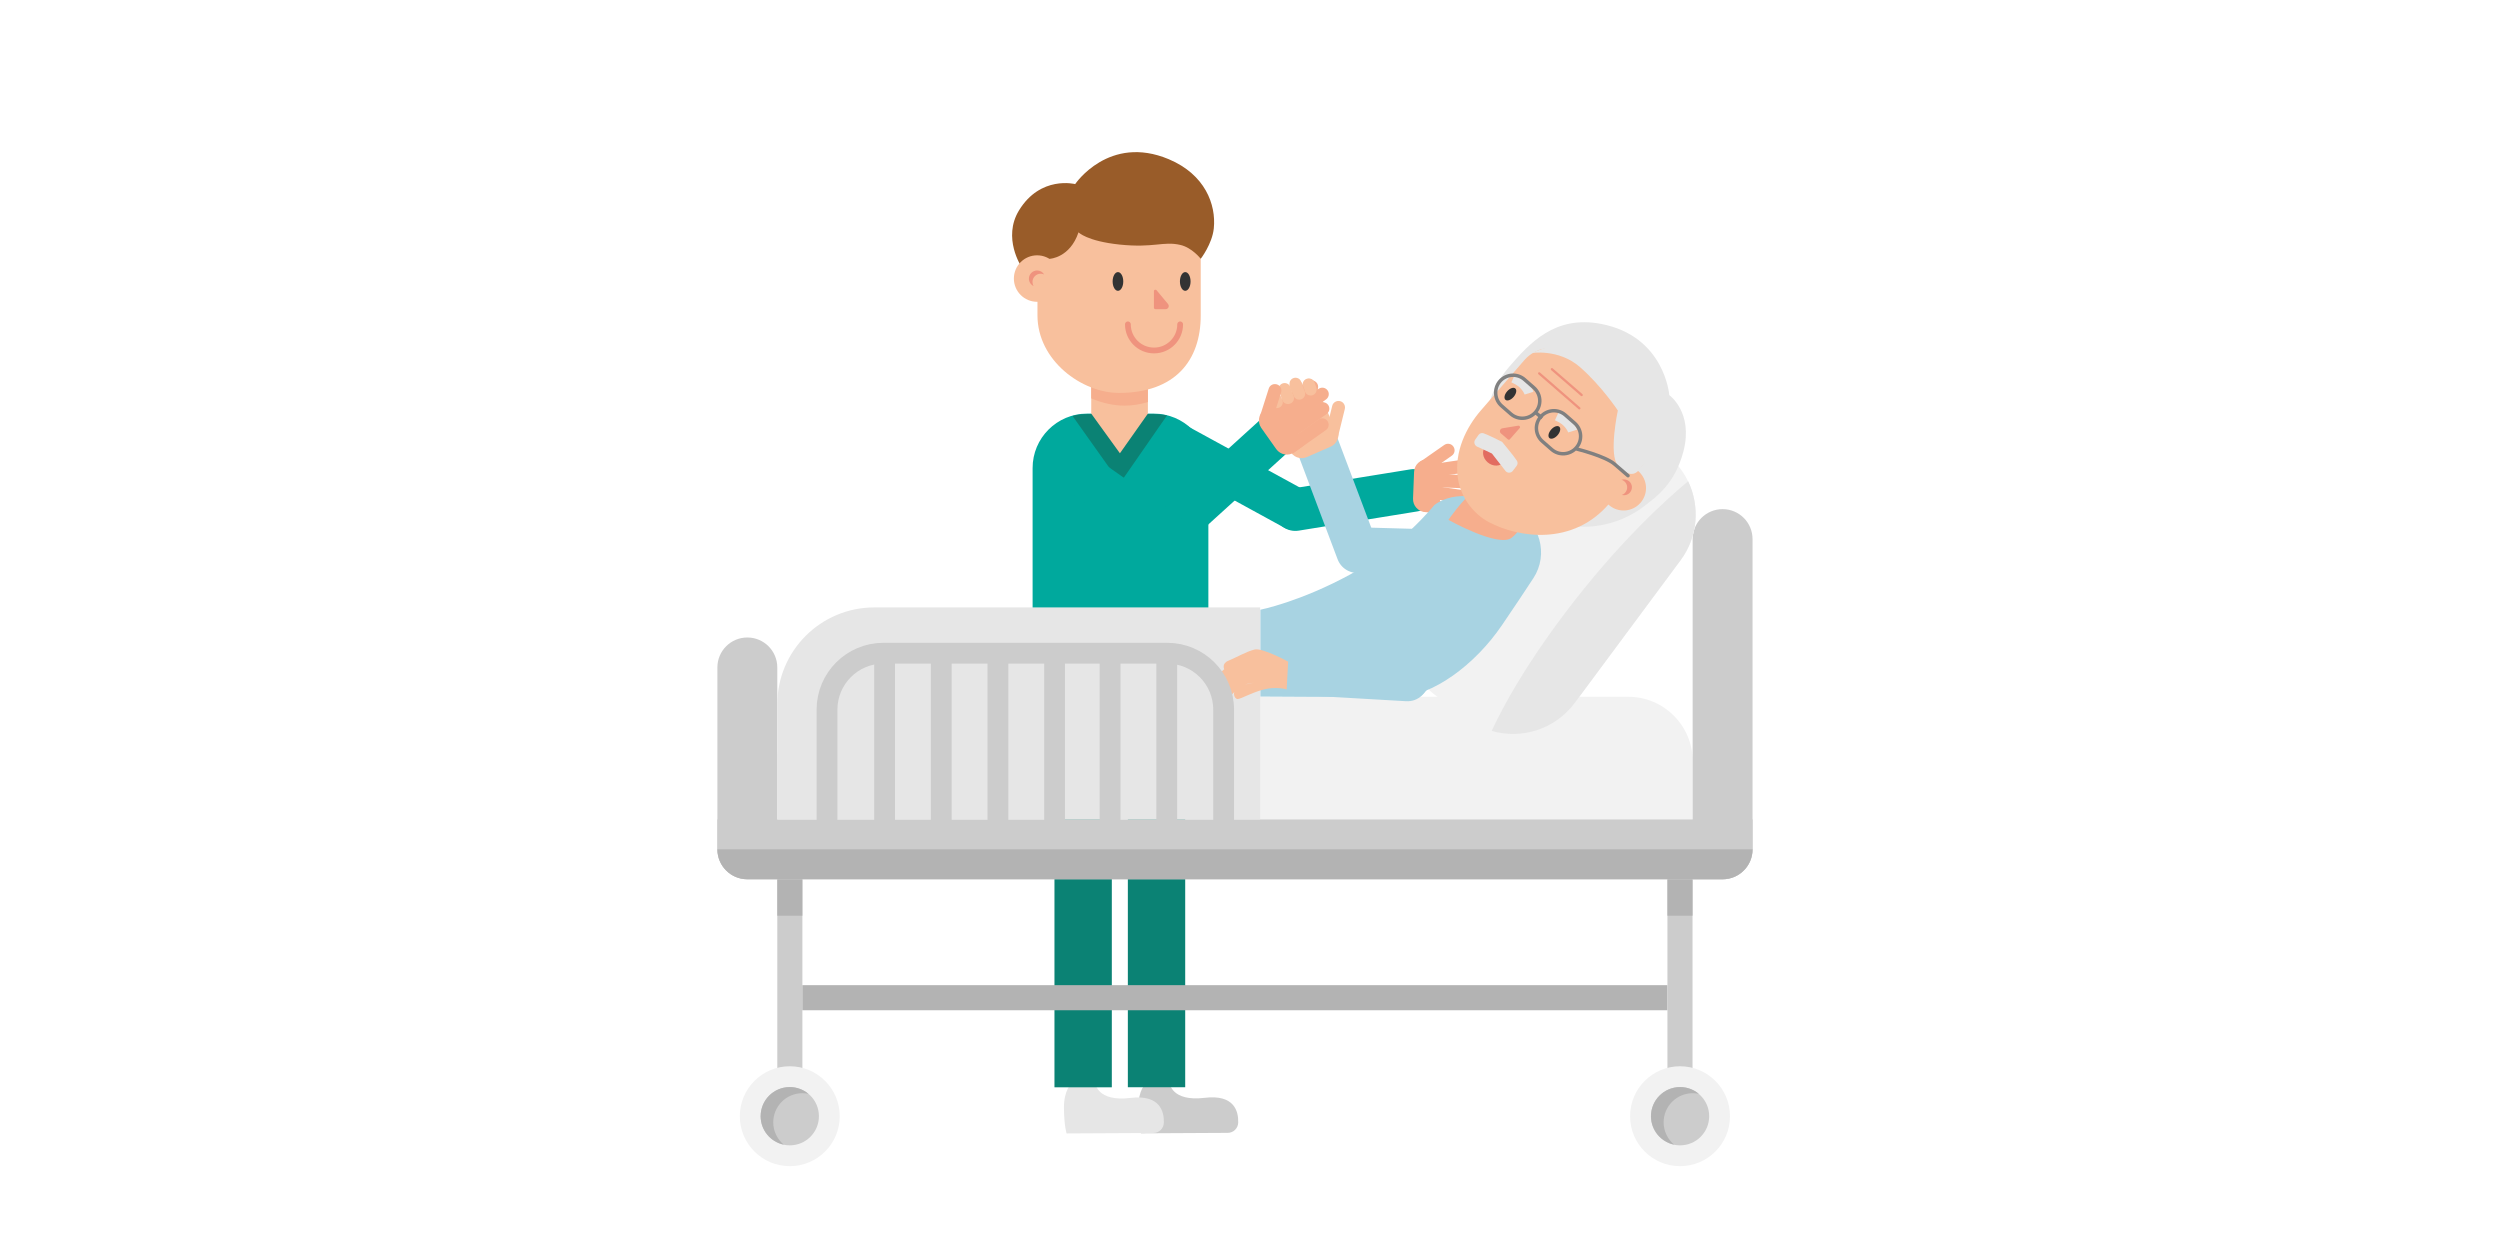 <?xml version="1.0" encoding="utf-8"?>
<!-- Generator: Adobe Illustrator 19.2.0, SVG Export Plug-In . SVG Version: 6.00 Build 0)  -->
<svg version="1.1" id="Layer_1" xmlns="http://www.w3.org/2000/svg" xmlns:xlink="http://www.w3.org/1999/xlink" x="0px" y="0px"
	width = "100" height="50"
	 viewBox="0 0 1920 1081" style="enable-background:new 0 0 1920 1081;" xml:space="preserve">
<style type="text/css">
	.st0{fill:#CCCCCC;}
	.st1{fill:#E6E6E6;}
	.st2{fill:#00A99D;}
	.st3{fill:#0B8274;}
	.st4{fill:#069385;}
	.st5{fill:#F8C09D;}
	.st6{fill:#F6AE8D;}
	.st7{fill:none;stroke:#EF937E;stroke-width:5;stroke-linecap:round;stroke-miterlimit:10;}
	.st8{fill:#EF937E;}
	.st9{fill:#333333;}
	.st10{fill:#995C29;}
	.st11{fill:#F2F2F2;}
	.st12{fill:#B3B3B3;}
	.st13{fill:#A8D3E2;}
	.st14{fill:none;stroke:#EF937E;stroke-width:2;stroke-linecap:round;stroke-miterlimit:10;}
	.st15{fill:none;stroke:#E6E6E6;stroke-width:8;stroke-miterlimit:10;}
	.st16{fill:none;stroke:#808080;stroke-width:3;stroke-miterlimit:10;}
	.st17{fill:none;stroke:#CCCCCC;stroke-width:18;stroke-miterlimit:10;}
	.st18{fill:none;stroke:#808080;stroke-width:3;stroke-linecap:round;stroke-miterlimit:10;}
	.st19{fill:#E26C60;}
</style>
<g>
	<path class="st0" d="M870.1,936.7c0,0-6.9,5.7-6.7,21.6s2.3,21.8,2.3,21.8l75-0.4c5,0,9-4,9.1-8.9c0.3-10-3.6-24.5-29-21.4
		c-28.8,3.5-30.3-12.8-30.3-12.8L870.1,936.7z"/>
	<path class="st1" d="M805.8,936.8c0,0-6.9,5.7-6.7,21.6c0.2,15.9,2.3,21.8,2.3,21.8l75-0.4c5,0,9-4,9.1-8.9
		c0.3-10-3.6-24.5-29-21.4c-28.8,3.5-30.3-12.8-30.3-12.8L805.8,936.8z"/>
	<path class="st2" d="M981,443.6L981,443.6c1.6,10.1,11.1,16.9,21.1,15.3l102.5-16.6c10.1-1.6,16.9-11.1,15.3-21.1l0,0
		c-1.6-10.1-11.1-16.9-21.1-15.3l-102.5,16.6C986.2,424.1,979.3,433.6,981,443.6z"/>
	<path class="st3" d="M848.6,674.3h-1.3c-41.6,0-75.4-34.2-75.4-75.8v-0.2h152v0.2C923.9,640.1,890.2,674.3,848.6,674.3z"/>
	<path class="st2" d="M880.7,375.6L880.7,375.6c-5,8.9-1.7,20.2,7.3,25.1L989,456c8.9,4.9,20.1,1.7,25.1-7.2v0
		c4.9-8.9,1.7-20.1-7.2-25.1l-101.2-55.3C896.8,363.5,885.7,366.8,880.7,375.6z"/>
	<rect x="790.9" y="598.3" class="st3" width="49.6" height="342"/>
	
		<rect x="854.4" y="598.3" transform="matrix(-1 -1.224647e-16 1.224647e-16 -1 1758.362 1538.544)" class="st3" width="49.6" height="342"/>
	<path class="st2" d="M819.1,357.7h57.7c26,0,47.2,21.1,47.2,47.2v218c0,0-21,20.5-75.3,20.5s-76.7-20.5-76.7-20.5v-218
		C771.9,378.8,793.1,357.7,819.1,357.7z"/>
	<path class="st4" d="M814,573.4V531h-42v62.9c2,0.7,4.2,1.1,6.4,1.1h14C804.3,595,814,585.3,814,573.4z"/>
	<path class="st3" d="M847.7,417.7l40.5-58.4c-3.7-0.9-7.5-1.2-11.4-1.2h-57.7c-4.4,0-8.6,0.5-12.6,1.6L847.7,417.7z"/>
	<polygon class="st5" points="871.7,357.7 847.5,392 822.7,357.7 822.7,328.5 871.7,328.5 	"/>
	<path class="st6" d="M822.7,344.5c9.5,4.1,19.4,6.3,28.9,6.3c6.6,0,13.4-1.1,20.1-3.1v-15.5h-49V344.5z"/>
	<path class="st4" d="M924,531h-42v42.4c0,11.9,10.1,21.6,21.9,21.6h14c2.1,0,4.1-0.4,6.1-1V531z"/>
	<path class="st5" d="M846.6,339.8c-31.9,0-70.4-27.9-70.4-67.1v-47.2c0-39,31.6-70.6,70.6-70.6h0c39,0,70.6,31.6,70.6,70.6v47.2
		C917.4,311.9,895.2,339.8,846.6,339.8z"/>
	<path class="st7" d="M854.4,280.5c0,12.5,10.1,22.6,22.6,22.6h0c12.5,0,22.6-10.1,22.6-22.6"/>
	<path class="st8" d="M876.9,251.7v14.5c0,0.7,0.8,1.2,1.5,1.2h8.6c2.3,0,3.6-2.7,2.1-4.5l-9.9-11.9
		C878.5,250.1,876.9,250.6,876.9,251.7z"/>
	<ellipse class="st9" cx="845.8" cy="243.4" rx="4.6" ry="8.1"/>
	<ellipse class="st9" cx="904" cy="243.4" rx="4.6" ry="8.1"/>
	<path class="st2" d="M913,463.5l97.5-88.5l-24.8-27.3l-97.4,88.5c-7.5,6.9-8.1,18.5-1.3,26.1l0,0
		C893.8,469.8,905.5,470.3,913,463.5z"/>
	<path class="st10" d="M786.9,223.8c0,0,17.4-0.8,24.8-22.9c0,0,7.1,7.6,35.5,10.6c29.7,3.1,37.8-3.1,52.5,0.3
		c10.2,2.3,17.7,12,17.7,12s9.9-12.8,11.3-26.3c2.1-20.7-7.6-46.6-38.9-59.8c-51.8-21.8-81,21.5-81,21.5s-30-7.7-48.6,22.8
		c-14.5,23.8,2.1,48.6,2.1,48.6L786.9,223.8z"/>
	<circle class="st5" cx="775.9" cy="240.9" r="20.1"/>
	<path class="st8" d="M771.9,243.8c0-3.9,3.2-7.1,7.1-7.1c1.1,0,2.1,0.2,3,0.7c-1.2-2.1-3.5-3.5-6.1-3.5c-3.9,0-7.1,3.2-7.1,7.1
		c0,2.8,1.7,5.3,4.1,6.4C772.2,246.3,771.9,245.1,771.9,243.8z"/>
	<path class="st2" d="M909.7,476.6L909.7,476.6c5.7-8.4,3.6-19.9-4.8-25.6l-99.7-69.9c-8.4-5.7-19.9-3.6-25.6,4.8l0,0
		c-5.7,8.4-3.6,19.9,4.8,25.6l99.7,69.9C892.4,487.2,903.9,485,909.7,476.6z"/>
</g>
<g>
	<path class="st6" d="M1111.8,431l-2.1,11.2l34.9,6.5c3.1,0.6,6-1.5,6.6-4.6l0,0c0.6-3.1-1.5-6-4.6-6.6L1111.8,431z"/>
	<path class="st6" d="M1114,419.4l-1.7,11.2l42.4,6.4c3.1,0.5,6-1.7,6.5-4.8l0,0c0.5-3.1-1.7-6-4.8-6.5L1114,419.4z"/>
	<path class="st6" d="M1119.7,409.8l-0.5,11.4l42.9,1.8c3.1,0.1,5.8-2.3,5.9-5.4v0c0.1-3.1-2.3-5.8-5.4-5.9L1119.7,409.8z"/>
	<path class="st6" d="M1114.6,401.8l1.6,11.2l42.5-6.2c3.1-0.5,5.3-3.3,4.8-6.4v0c-0.5-3.1-3.3-5.3-6.4-4.8L1114.6,401.8z"/>
	<path class="st6" d="M1106.8,399.6l6.5,9.3l21.2-14.8c2.6-1.8,3.2-5.3,1.4-7.9l0,0c-1.8-2.6-5.3-3.2-7.9-1.4L1106.8,399.6z"/>
	<path class="st6" d="M1113.6,397.3l9.1,0.4c1.7,0.1,2.9,1.5,2.9,3.1l-1.6,39.6c-0.1,1.7-1.5,2.9-3.1,2.9l-9.1-0.4
		c-6.2-0.3-11.1-5.5-10.8-11.8l0.9-23C1102.1,401.9,1107.4,397,1113.6,397.3z"/>
</g>
<path class="st11" d="M1342.8,708.6H551.2v-50.4c0-30.7,24.9-55.6,55.6-55.6h680.4c30.7,0,55.6,24.9,55.6,55.6V708.6z"/>
<path class="st0" d="M1368.7,760.4H525.3c-14.3,0-25.9-11.6-25.9-25.9v-25.9h895.2v25.9C1394.6,748.8,1383,760.4,1368.7,760.4z"/>
<path class="st0" d="M551.2,577.2v183.1h-25.9c-14.3,0-25.9-11.6-25.9-25.9V577.2c0-14.3,11.6-25.9,25.9-25.9h0
	C539.6,551.3,551.2,562.9,551.2,577.2z"/>
<path class="st0" d="M1394.6,466.2v268.3c0,14.3-11.6,25.9-25.9,25.9h-25.9V466.2c0-14.3,11.6-25.9,25.9-25.9h0
	C1383,440.3,1394.6,451.9,1394.6,466.2z"/>
<rect x="551.2" y="760.4" class="st0" width="21.7" height="204.9"/>
<rect x="936.1" y="488.8" transform="matrix(1.639105e-10 1 -1 1.639105e-10 1809.803 -84.137)" class="st12" width="21.7" height="748.1"/>
<rect x="1321" y="760.4" class="st0" width="21.7" height="204.9"/>
<circle class="st11" cx="562" cy="965.3" r="43.2"/>
<circle class="st0" cx="562" cy="965.3" r="25.2"/>
<path class="st12" d="M547.7,970.6c0-13.9,11.3-25.2,25.2-25.2c1.8,0,3.5,0.2,5.2,0.5c-4.4-3.6-10-5.8-16.1-5.8
	c-13.9,0-25.2,11.3-25.2,25.2c0,12.1,8.6,22.2,20,24.6C551.3,985.3,547.7,978.4,547.7,970.6z"/>
<circle class="st11" cx="1331.9" cy="965.3" r="43.2"/>
<circle class="st0" cx="1331.9" cy="965.3" r="25.2"/>
<path class="st11" d="M1332.4,484.5L1240.7,608c-21.8,29.4-63.3,35.6-92.7,13.7l-27.2-20.1c-29.4-21.8-35.6-63.3-13.7-92.7
	l91.6-123.5c21.8-29.4,63.3-35.6,92.7-13.7l27.2,20.1C1348,413.6,1354.2,455.1,1332.4,484.5z"/>
<rect x="551.2" y="760.4" class="st12" width="21.7" height="31.5"/>
<rect x="1321" y="760.4" class="st12" width="21.7" height="31.5"/>
<path class="st12" d="M1317.7,970.6c0-13.9,11.3-25.2,25.2-25.2c1.8,0,3.5,0.2,5.2,0.5c-4.4-3.6-10-5.8-16.1-5.8
	c-13.9,0-25.2,11.3-25.2,25.2c0,12.1,8.6,22.2,20,24.6C1321.3,985.3,1317.7,978.4,1317.7,970.6z"/>
<path class="st13" d="M1034.2,474L1034.2,474c-0.2,10.2,7.8,18.6,18,18.9l122.1,2.9c10.2,0.2,18.6-7.8,18.9-18v0
	c0.2-10.2-13.4-17.4-28.3-18.7l-111.7-3.1C1042.9,455.8,1034.4,463.9,1034.2,474z"/>
<path class="st13" d="M1059.4,494.3L1059.4,494.3c9.5-3.6,14.4-14.2,10.8-23.8l-36.6-97.1l-34.5,13l36.6,97.1
	C1039.2,493.1,1049.9,497.9,1059.4,494.3z"/>
<g>
	<path class="st5" d="M1005.2,386.3l-10.3,4.5l-14-32.1c-1.2-2.8,0.1-6.1,2.9-7.4l0,0c2.8-1.2,6.1,0.1,7.4,2.9L1005.2,386.3z"/>
	<path class="st5" d="M1014.9,380.9l-10.3,4.5l-16.9-38.8c-1.2-2.8,0.1-6.1,2.9-7.4v0c2.8-1.2,6.1,0.1,7.4,2.9L1014.9,380.9z"/>
	<path class="st5" d="M1021.9,370.4l-10.3,4.5l-16.9-38.8c-1.2-2.8,0.1-6.1,2.9-7.4l0,0c2.8-1.2,6.1,0.1,7.4,2.9L1021.9,370.4z"/>
	<path class="st5" d="M1033,369.8l-10.3,4.5l-16.9-38.8c-1.2-2.8,0.1-6.1,2.9-7.4l0,0c2.8-1.2,6.1,0.1,7.4,2.9L1033,369.8z"/>
	<path class="st5" d="M1035.9,378.5l-10.9-2.7l6.1-24.8c0.7-3,3.8-4.8,6.8-4.1l0,0c3,0.7,4.8,3.8,4.1,6.8L1035.9,378.5z"/>
	<path class="st5" d="M1035.6,371.5l-3.6-8.2c-0.7-1.5-2.4-2.2-3.9-1.5l-35.8,15.6c-1.5,0.7-2.2,2.4-1.5,3.9l3.6,8.2
		c2.5,5.7,9,8.2,14.7,5.8l20.8-9.1C1035.4,383.7,1038,377.1,1035.6,371.5z"/>
</g>
<path class="st13" d="M1178,540.5c11.4-16.7,20.2-30,27-40.4c13.6-20.7,5.8-48.6-16.6-59.4c-22.9-11-50.8-17.8-69-3.9
	c0,0-28.7,35.9-72.4,59.8s-78.1,30.7-78.1,30.7v75.1c0,0,73.9,0.6,119.4,0.1C1117.4,602.2,1154.4,575.3,1178,540.5z"/>
<path class="st13" d="M1085.4,599.8L1085.4,599.8c7.6,6.8,19.3,6.1,26-1.5l81.3-91.1c6.8-7.6,6.1-19.3-1.5-26l0,0
	c-7.6-6.8-19.3-6.1-26,1.5l-81.3,91.1C1077.1,581.4,1077.8,593,1085.4,599.8z"/>
<path class="st1" d="M968.9,708.6H551.2v-99.4c0-46.4,37.6-83.9,83.9-83.9h333.7V708.6z"/>
<path class="st13" d="M1114.4,589.1L1114.4,589.1c0.6-10.2-7.2-18.9-17.4-19.5l-103.6-6l-2.1,36.8l103.6,6
	C1105.1,607.1,1113.8,599.3,1114.4,589.1z"/>
<path class="st5" d="M991.7,596.2c0,0-9.1-2.8-20,0.1c-10.9,2.9-18.7,7.8-22.2,8.2c-3.5,0.4-7.5-9.7,6.6-12.6
	c8.8-1.8,8.3-1.6,3.8-0.9c-4.5,0.7-9.3,2.5-13.7,7.7c-4.4,5.2-10.8,7.8-12,2.5s3.5-7.7,3.5-7.7s-6.1,1.8-6.8-2.8
	c-0.7-4.5,3.9-9.6,6.8-12c0,0-2.4-4.9,3.6-7.3c6-2.4,15.8-8.1,22.7-9.7c6.9-1.6,29,10.5,29,10.5L991.7,596.2z"/>
<path class="st1" d="M1183.8,317.6c18.2-21.1,39.9-45.1,79.8-37.5c55.2,10.6,59,61.6,59,61.6s20.9,14.8,12.3,48.4
	c-7.3,28.4-23.9,39.8-33.3,47.1c-29,22.8-74.7,27.1-109.3-2.8C1157.7,404.5,1153.9,352.2,1183.8,317.6z"/>
<path class="st6" d="M1154.6,423.7c11.4-8.7,27.8-6.6,36.5,4.9s6.6,27.8-4.9,36.5c-11.4,8.7-54.6-15.5-54.6-15.5
	S1143.2,432.4,1154.6,423.7z"/>
<path class="st5" d="M1166.5,451.5c26.3,13.9,72.7,20.4,103.8-15.6l30.2-35c11.1-12.8,9.7-32.1-3.1-43.2l-57-49.3
	c-12.8-11.1-32.1-9.7-43.2,3.1l-37.6,43.5c-12.4,14.3-23.1,35.5-19.9,58.2C1142.4,431.6,1154.6,445.2,1166.5,451.5z"/>
<ellipse transform="matrix(0.654 -0.756 0.756 0.654 125.235 1116.664)" class="st5" cx="1283.3" cy="421.4" rx="19.4" ry="19.4"/>
<path class="st8" d="M1284.5,426c2.5-2.9,2.2-7.2-0.7-9.7c-0.8-0.7-1.7-1.2-2.6-1.4c2.2-0.7,4.8-0.3,6.7,1.3
	c2.9,2.5,3.2,6.8,0.7,9.7c-1.8,2.1-4.6,2.8-7.1,2.1C1282.6,427.7,1283.7,427,1284.5,426z"/>
<path class="st1" d="M1202.7,305.4c0,0,23.8-4.3,42.6,12c18.7,16.3,32.8,37.6,32.8,37.6s-8.2,38.2,0.1,47.7
	c11.5,13.2,17.8,4.1,17.8,4.1l31.6-36.1l-99.5-74.6L1202.7,305.4z"/>
<line class="st14" x1="1221.1" y1="319.3" x2="1246.8" y2="341.6"/>
<line class="st14" x1="1210.1" y1="322.9" x2="1244.8" y2="353.1"/>
<path class="st15" d="M1187.7,327c0,0,5,2.3,7.3,4.3c4.9,4.2,6.3,8.7,6.3,8.7"/>
<path class="st15" d="M1225.4,359.8c0,0,5,2.3,7.3,4.3c4.9,4.2,6.3,8.7,6.3,8.7"/>
<path class="st16" d="M1212.9,381.7l8,7c6.3,5.5,15.8,4.8,21.3-1.5v0c5.5-6.3,4.8-15.8-1.5-21.3l-8-7c-6.3-5.5-15.8-4.8-21.3,1.5v0
	C1205.9,366.7,1206.6,376.2,1212.9,381.7z"/>
<path class="st17" d="M937.2,734.5h-343V613.7c0-26.9,21.8-48.8,48.8-48.8h245.4c26.9,0,48.8,21.8,48.8,48.8V734.5z"/>
<line class="st17" x1="644" y1="566" x2="644" y2="714"/>
<line class="st17" x1="693" y1="566" x2="693" y2="714"/>
<line class="st17" x1="888" y1="566" x2="888" y2="714"/>
<line class="st17" x1="742" y1="566" x2="742" y2="714"/>
<line class="st17" x1="791" y1="566" x2="791" y2="714"/>
<line class="st17" x1="839" y1="566" x2="839" y2="714"/>
<path class="st16" d="M1177.6,351l8,7c6.3,5.5,15.8,4.8,21.3-1.5v0c5.5-6.3,4.8-15.8-1.5-21.3l-8-7c-6.3-5.5-15.8-4.8-21.3,1.5v0
	C1170.7,336,1171.4,345.6,1177.6,351z"/>
<line class="st16" x1="1212.7" y1="361.5" x2="1206.7" y2="356.6"/>
<path class="st18" d="M1286.9,411.4c0,0-3-2.6-11.6-10c-8.1-7-32.4-13-32.4-13"/>
<path class="st19" d="M1164,385.2c-3.9,4.5-3,10.7,1.5,14.6h0c4.5,3.9,10.8,3.9,14.7-0.6"/>
<path class="st1" d="M1157.5,376.3c1-1.5,2.8-2.2,4.5-1.6c3.2,1,16,7.4,16,7.4s10.8,13,12.8,16.3c0.9,1.4,0.8,3.2-0.3,4.6l-3.2,4.2
	c-1.6,2.1-4.8,2.1-6.4,0c-3.2-4.1-11.7-15-11.7-15s-9.2-4.4-12.7-5.9c-2.3-1-3.2-3.9-1.8-6L1157.5,376.3z"/>
<path class="st8" d="M1193.3,370.1l-8.7,9.9c-0.4,0.5-1.2,0.3-1.7-0.1l-5.9-5.1c-1.6-1.4-0.9-4,1.2-4.4l13.9-2.3
	C1193.2,368.1,1194,369.4,1193.3,370.1z"/>
<ellipse transform="matrix(0.656 -0.754 0.754 0.656 150.335 1011.516)" class="st9" cx="1185.9" cy="340.7" rx="6.5" ry="3.7"/>
<ellipse transform="matrix(0.656 -0.754 0.754 0.656 138.413 1051.622)" class="st9" cx="1224" cy="373.8" rx="6.5" ry="3.7"/>
<path class="st12" d="M1368.7,760.4H525.3c-14.3,0-25.9-11.6-25.9-25.9v0h895.2v0C1394.6,748.8,1383,760.4,1368.7,760.4z"/>
<path class="st1" d="M1338.9,416.2c-17.2,14.2-60.3,52.5-107.4,115.2c-33.5,44.5-52.3,78.8-62.5,100.7c25.9,7.5,54.8-1.3,71.8-24.2
	l91.6-123.5C1347.5,464,1349.2,437.7,1338.9,416.2z"/>
<g>
	<path class="st6" d="M990.6,382.9l6.5,9.2l28.6-20.2c2.5-1.8,3.1-5.3,1.3-7.8v0c-1.8-2.5-5.3-3.1-7.8-1.3L990.6,382.9z"/>
	<path class="st6" d="M985.2,373.2l6.5,9.2l34.6-24.4c2.5-1.8,3.1-5.3,1.3-7.8l0,0c-1.8-2.5-5.3-3.1-7.8-1.3L985.2,373.2z"/>
	<path class="st6" d="M984.7,360.6l6.5,9.2l34.6-24.4c2.5-1.8,3.1-5.3,1.3-7.8v0c-1.8-2.5-5.3-3.1-7.8-1.3L984.7,360.6z"/>
	<path class="st6" d="M975.5,354.3l6.5,9.2l34.6-24.4c2.5-1.8,3.1-5.3,1.3-7.8l0,0c-1.8-2.5-5.3-3.1-7.8-1.3L975.5,354.3z"/>
	<path class="st6" d="M972.4,354.4l7.3-5.2c1.3-0.9,3.2-0.6,4.1,0.7l22.5,31.9c0.9,1.3,0.6,3.2-0.7,4.1l-7.3,5.2
		c-5,3.6-12,2.3-15.6-2.7L969.7,370C966.2,364.9,967.4,358,972.4,354.4z"/>
</g>
<g>
	<path class="st5" d="M1014.3,341.7L1014.3,341.7c-2.7,1-5.7-0.3-6.7-3l-1.6-4.4c-1-2.7,0.3-5.7,3-6.7h0c2.7-1,5.7,0.3,6.7,3
		l1.6,4.4C1018.3,337.6,1017,340.7,1014.3,341.7z"/>
	<path class="st5" d="M1004.4,345.3L1004.4,345.3c-2.7,1-5.7-0.3-6.7-3l-3.2-8.6c-1-2.7,0.3-5.7,3-6.7l0,0c2.7-1,5.7,0.3,6.7,3
		l3.2,8.6C1008.4,341.2,1007.1,344.2,1004.4,345.3z"/>
	<path class="st5" d="M994.7,349.1L994.7,349.1c-2.7,1-5.7-0.3-6.7-3l-2.9-7.8c-1-2.7,0.3-5.7,3-6.7l0,0c2.7-1,5.7,0.3,6.7,3
		l2.9,7.8C998.8,345.1,997.4,348.1,994.7,349.1z"/>
	<path class="st5" d="M985,352.6L985,352.6c-2.7,1-5.7-0.3-6.7-3l-1-2.5c-1-2.7,0.3-5.7,3-6.7h0c2.7-1,5.7,0.3,6.7,3l1,2.5
		C989,348.6,987.7,351.6,985,352.6z"/>
</g>
<path class="st6" d="M968.5,360.3l10.7,3.4l7.7-24.3c0.9-3-0.7-6.1-3.7-7l0,0c-3-0.9-6.1,0.7-7,3.7L968.5,360.3z"/>
</svg>
